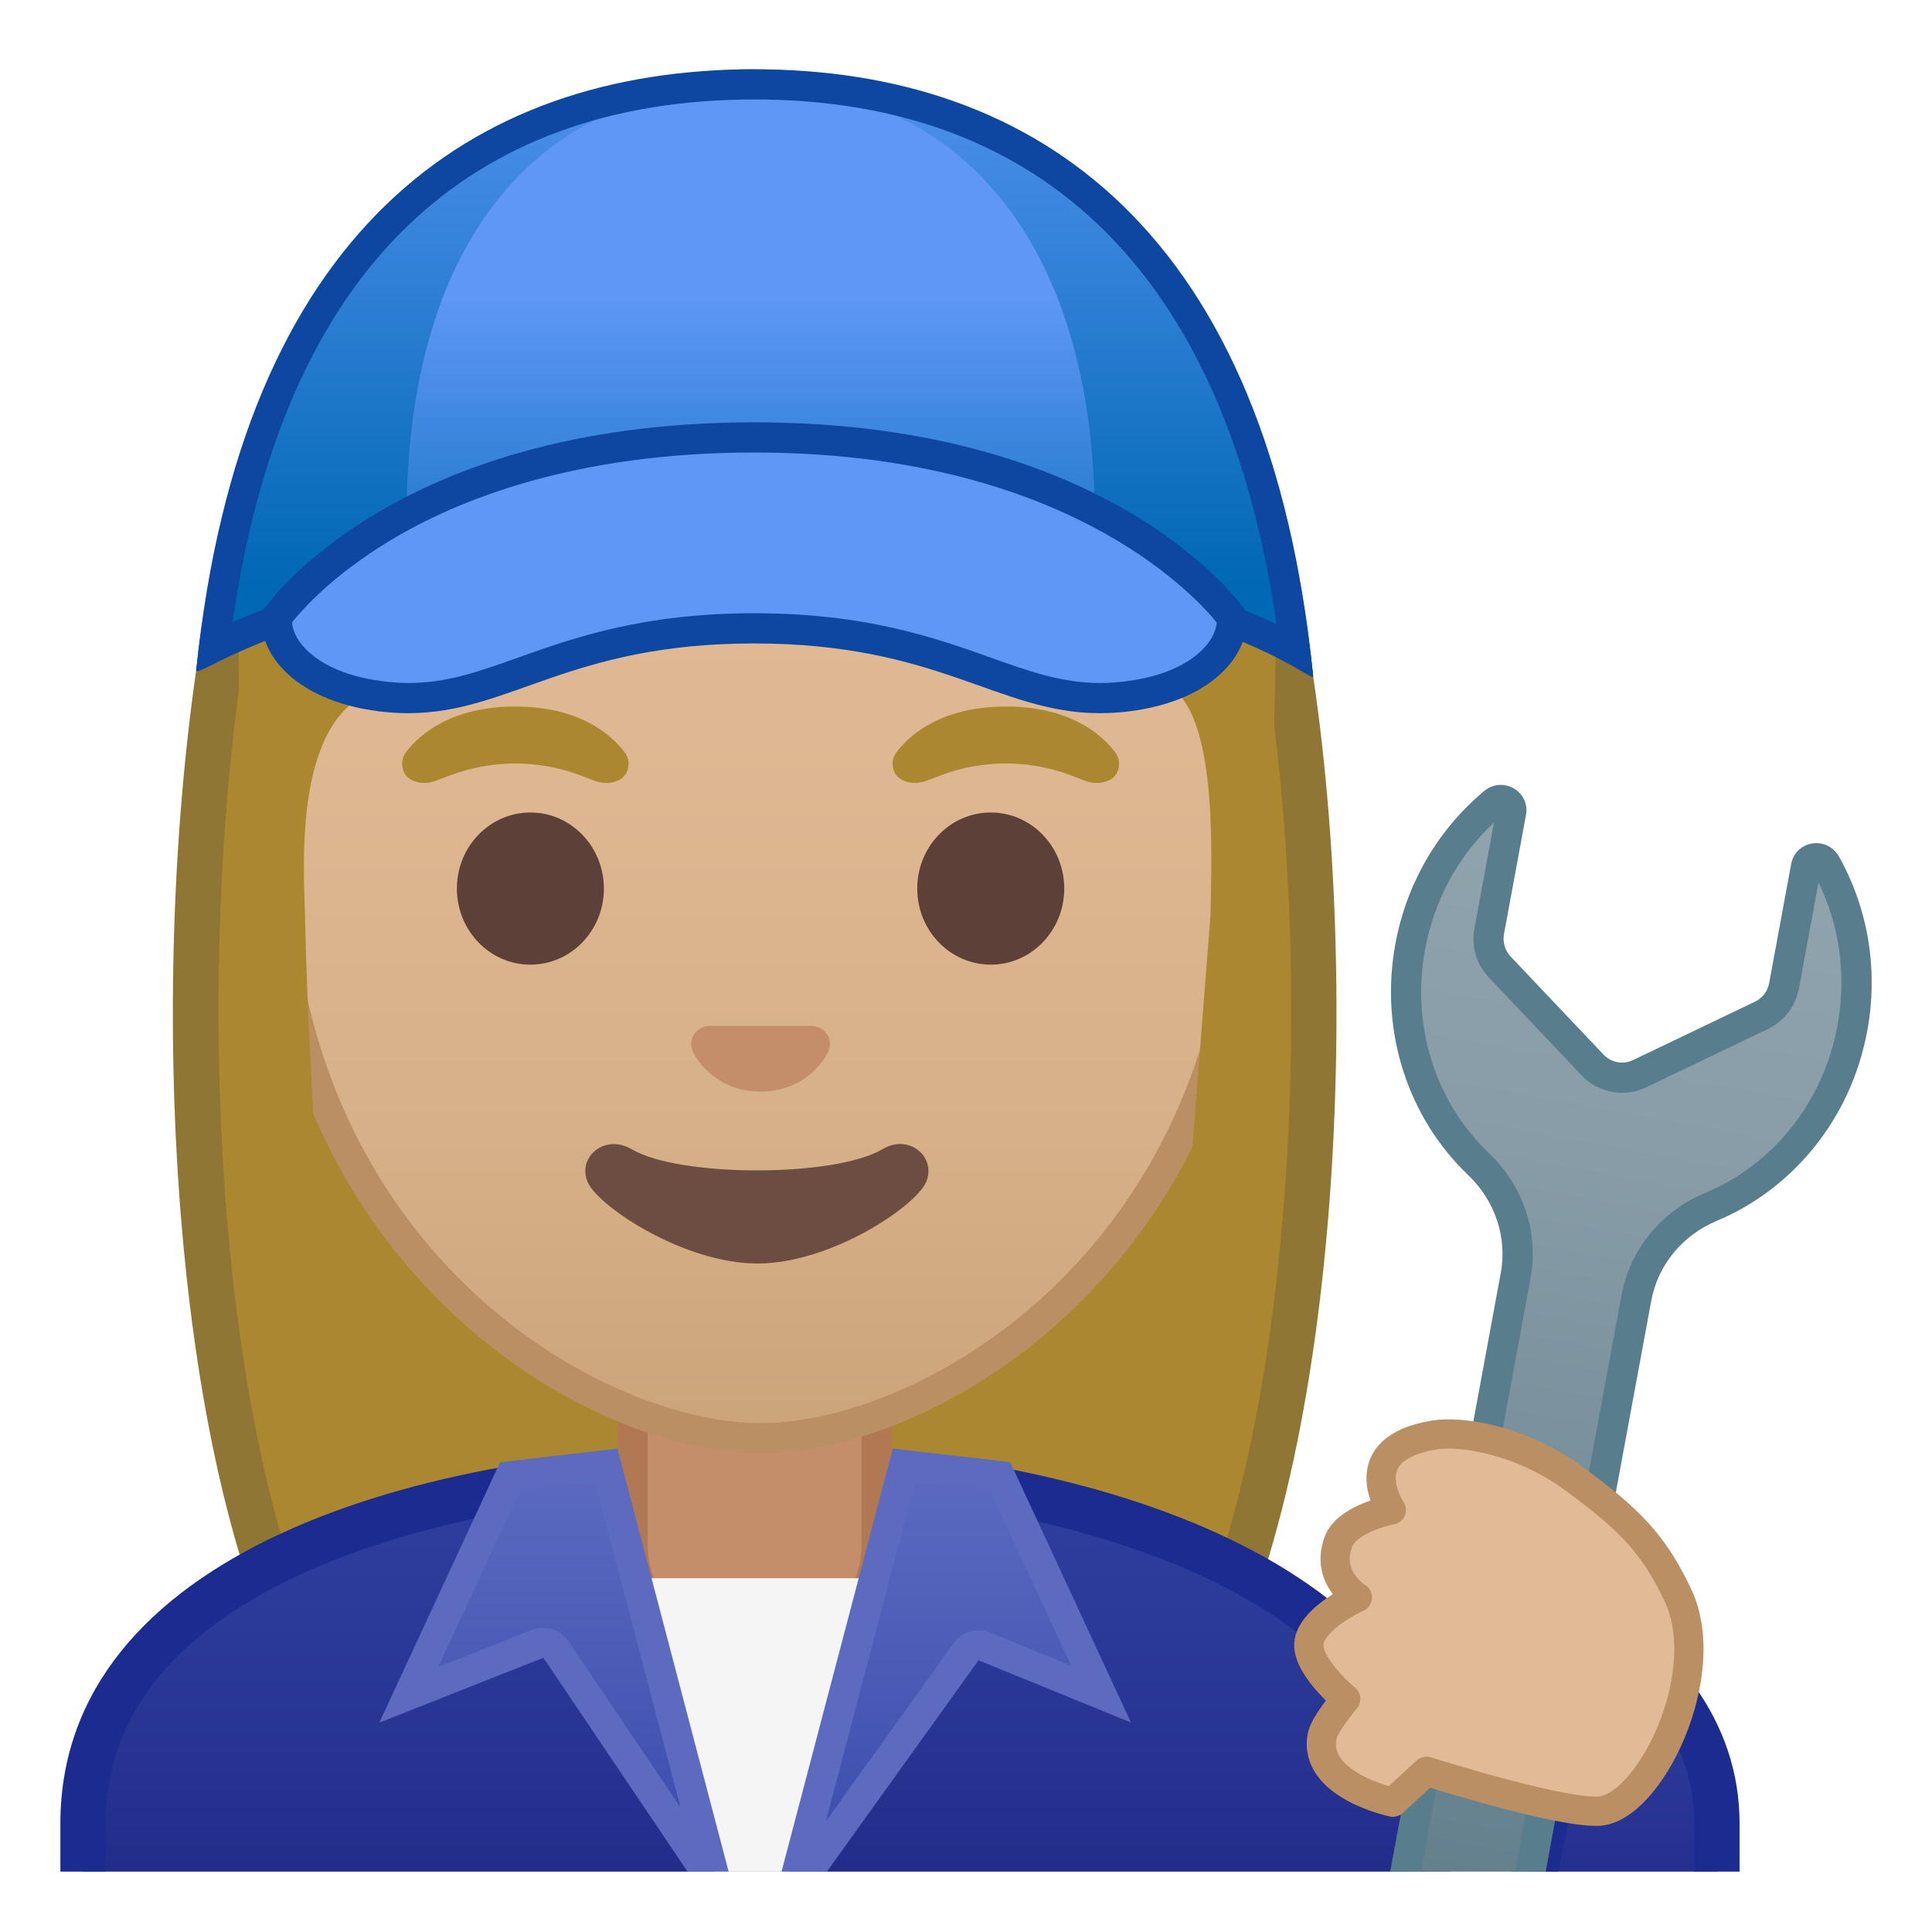 <svg viewBox="0 0 128 128" xmlns="http://www.w3.org/2000/svg" xmlns:xlink="http://www.w3.org/1999/xlink">
  <g id="Layer_2_copy">
    <g>
      <defs>
        <rect id="SVGID_1_" height="120" width="120" x="4" y="4"/>
      </defs>
      <clipPath id="SVGID_2_">
        <use overflow="visible" xlink:href="#SVGID_1_"/>
      </clipPath>
      <g clip-path="url(#SVGID_2_)">
        <radialGradient id="SVGID_3_" cx="83.461" cy="-130.392" gradientTransform="matrix(0.826 0 0 0.826 -18.74 101.287)" gradientUnits="userSpaceOnUse" r="57.168">
          <stop offset="0" style="stop-color:#BFA055"/>
          <stop offset="1" style="stop-color:#AB872F"/>
        </radialGradient>
        <path d="M33.02,119.76c0,0-6.8-0.35-10.21-5.09c-7.55-10.48-12.73-39.56-8.33-70.07 c0.06-0.34,8.27-37.8,34.91-37.8c13.4,0,23.47,6.04,29.94,17.95c4.67,8.59,5.89,17.54,6.16,20.08l0.02,0.2 c3.44,23.15,1.24,56.36-8.33,69.65c-3.33,4.62-9.8,5.06-10.25,5.09L50,119.73L33.02,119.76z" fill="url(#SVGID_3_)"/>
        <path d="M49.39,8.3c12.8,0,22.44,5.77,28.63,17.16c4.54,8.35,5.73,17.05,5.98,19.52 c0.01,0.14,0.03,0.23,0.03,0.26c1.75,11.75,2,25.71,0.68,38.32c-1.42,13.63-4.53,24.36-8.75,30.23 c-2.84,3.94-8.55,4.43-9.08,4.46l-16.9-0.03l-16.88,0.03c-0.58-0.04-6.25-0.54-9.08-4.46c-9.26-12.85-11.39-45.75-8.07-68.9 c0.14-0.62,2.32-10.03,7.69-19.14C30.47,14.17,39.13,8.3,49.39,8.3 M49.39,5.3C21.67,5.3,13.09,43.79,13,44.39 c-3.5,24.28-1.24,57.51,8.59,71.16c3.9,5.41,11.43,5.71,11.43,5.71L50,121.23l16.97,0.03c0,0,7.53-0.3,11.43-5.71 C88.23,101.9,90.5,68.33,87,44.8C86.91,44.21,83.83,5.3,49.39,5.3L49.39,5.3z" fill="#8F7635"/>
      </g>
      <g id="XMLID_13_" clip-path="url(#SVGID_2_)">
        <path d="M49.17,109.53c-4,0-7.26-3.22-7.26-7.17v-8.98h16.16v8.98c0,3.95-3.25,7.17-7.26,7.17H49.17z" fill="#E59600"/>
        <path d="M57.08,94.37v7.98c0,3.4-2.81,6.17-6.26,6.17h-1.65c-3.45,0-6.26-2.77-6.26-6.17v-7.98H50H57.08 M59.08,92.37H50h-9.08v9.98c0,4.51,3.7,8.17,8.26,8.17h1.65c4.56,0,8.26-3.66,8.26-8.17V92.37L59.08,92.37z" fill="#D18100"/>
      </g>
      <g clip-path="url(#SVGID_2_)">
        <g>
          <defs>
            <rect id="SVGID_4_" height="120" width="120" x="4" y="4"/>
          </defs>
          <clipPath id="SVGID_5_">
            <use overflow="visible" xlink:href="#SVGID_4_"/>
          </clipPath>
          <g id="XMLID_11_" clip-path="url(#SVGID_5_)">
            <linearGradient id="SVGID_6_" gradientUnits="userSpaceOnUse" x1="50" x2="50" y1="97.258" y2="136.074">
              <stop offset="3.247793e-03" style="stop-color:#303F9F"/>
              <stop offset="0.472" style="stop-color:#273492"/>
              <stop offset="1" style="stop-color:#1A237E"/>
            </linearGradient>
            <path d="M5.5,136.07v-15.26c0-7.61,4.6-13.6,13.68-17.83c7.92-3.68,18.86-5.72,30.82-5.73h0.12 c22.05,0,44.38,8.09,44.38,23.56v15.26H5.5z" fill="url(#SVGID_6_)"/>
            <path d="M50.12,98.76c11.32,0,22.3,2.17,30.13,5.95c5.82,2.81,12.75,7.88,12.75,16.11v13.76H7v-13.76 c0-6.97,4.31-12.51,12.81-16.46c7.72-3.59,18.44-5.58,30.19-5.59L50.12,98.76 M50.12,95.76c-0.04,0-0.08,0-0.12,0 c-22.55,0.03-46,7.28-46,25.06v16.76h92v-16.76C96,104.06,72.77,95.76,50.12,95.76L50.12,95.76z" fill="#1B2B8F"/>
          </g>
          <g id="XMLID_9_" clip-path="url(#SVGID_5_)">
            <path d="M49.17,109.53c-4,0-7.26-3.22-7.26-7.17v-8.98h16.16v8.98c0,3.95-3.25,7.17-7.26,7.17H49.17z" fill="#C48E6A"/>
            <path d="M57.08,94.37v7.98c0,3.4-2.81,6.17-6.26,6.17h-1.65c-3.45,0-6.26-2.77-6.26-6.17v-7.98H50H57.08 M59.08,92.37H50h-9.08v9.98c0,4.51,3.7,8.17,8.26,8.17h1.65c4.56,0,8.26-3.66,8.26-8.17V92.37L59.08,92.37z" fill="#B07853"/>
          </g>
          <g clip-path="url(#SVGID_5_)">
            <polygon fill="#F5F5F5" points="39.44,104.56 59.33,104.56 50.01,130.61 "/>
            <g>
              <linearGradient id="SVGID_7_" gradientUnits="userSpaceOnUse" x1="37.317" x2="37.317" y1="97.061" y2="125.167">
                <stop offset="0" style="stop-color:#5C6BC0"/>
                <stop offset="1" style="stop-color:#3949AB"/>
              </linearGradient>
              <path d="M36.83,109.27c-0.19-0.28-0.5-0.44-0.83-0.44c-0.12,0-0.25,0.02-0.37,0.07l-8.55,3.37 L33.8,97.8l6.36-0.74l7.39,28.11L36.83,109.27z" fill="url(#SVGID_7_)"/>
              <path d="M39.41,98.16l5.67,21.57l-7.43-11.01c-0.38-0.56-1.01-0.88-1.66-0.88c-0.25,0-0.49,0.05-0.73,0.14 l-6.22,2.46l5.42-11.7L39.41,98.16 M40.91,95.97l-7.78,0.91l-8,17.25L36,109.83l14.01,20.78L40.91,95.97L40.91,95.97z" fill="#5C6BC0"/>
            </g>
            <g>
              <linearGradient id="SVGID_8_" gradientTransform="matrix(-1 0 0 1 -883.341 0)" gradientUnits="userSpaceOnUse" x1="-946.009" x2="-946.009" y1="97.061" y2="125.63">
                <stop offset="0" style="stop-color:#5C6BC0"/>
                <stop offset="1" style="stop-color:#3949AB"/>
              </linearGradient>
              <path d="M59.89,97.06l6.36,0.74l6.69,14.43l-7.74-3.16c-0.12-0.05-0.25-0.07-0.38-0.07 c-0.31,0-0.62,0.15-0.81,0.42l-11.64,16.21L59.89,97.06z" fill="url(#SVGID_8_)"/>
              <path d="M60.64,98.16l4.94,0.58l5.39,11.62l-5.38-2.2c-0.25-0.1-0.5-0.15-0.76-0.15 c-0.63,0-1.24,0.3-1.63,0.83l-8.48,11.82L60.64,98.16 M59.15,95.97l-9.11,34.64L64.83,110l10.1,4.12l-8-17.25L59.15,95.97 L59.15,95.97z" fill="#5C6BC0"/>
            </g>
          </g>
          <g id="XMLID_7_" clip-path="url(#SVGID_5_)">
            <linearGradient id="SVGID_9_" gradientUnits="userSpaceOnUse" x1="106.464" x2="106.464" y1="107.073" y2="136.06">
              <stop offset="3.247793e-03" style="stop-color:#303F9F"/>
              <stop offset="0.472" style="stop-color:#273492"/>
              <stop offset="1" style="stop-color:#1A237E"/>
            </linearGradient>
            <path d="M99.18,136.06l6.05-28.99c5.65,3.84,8.52,8.45,8.52,13.73v15.26H99.18z" fill="url(#SVGID_9_)"/>
            <path d="M106.22,109.67c4,3.24,6.03,6.98,6.03,11.13v13.76h-11.23L106.22,109.67 M104.21,104.65l-6.88,32.91 h17.92V120.8C115.25,114.05,110.98,108.66,104.21,104.65L104.21,104.65z" fill="#1B2B8F"/>
          </g>
          <g clip-path="url(#SVGID_5_)">
            <defs>
              <path id="XMLID_1_" d="M-2,120.8v16.76h104V120.8c0-16.79-26.35-25.09-52-25.06C24.51,95.77-2,103.02-2,120.8z"/>
            </defs>
            <clipPath id="XMLID_3_">
              <use overflow="visible" xlink:href="#XMLID_1_"/>
            </clipPath>
          </g>
          <g clip-path="url(#SVGID_5_)">
            <g>
              <linearGradient id="SVGID_10_" gradientTransform="matrix(0.996 0.09 -0.09 0.996 5.485 50.977)" gradientUnits="userSpaceOnUse" x1="104.396" x2="97.727" y1="-5.259" y2="69.835">
                <stop offset="0" style="stop-color:#90A4AE"/>
                <stop offset="0.267" style="stop-color:#889DA8"/>
                <stop offset="0.584" style="stop-color:#78909C"/>
                <stop offset="1" style="stop-color:#607D8B"/>
              </linearGradient>
              <path d="M96.56,131.79c-0.38,0-0.77-0.06-1.14-0.17c-1.97-0.58-3.21-2.72-2.81-4.88l7.8-42.23 c0.5-2.69-0.42-5.46-2.45-7.39c-3.83-3.64-5.52-9.04-4.53-14.42c0.7-3.76,2.66-7.15,5.54-9.53c0.14-0.12,0.29-0.17,0.45-0.17 c0.21,0,0.42,0.1,0.56,0.26c0.13,0.15,0.17,0.34,0.13,0.56l-1.46,7.9c-0.16,0.85,0.1,1.72,0.7,2.34l6.16,6.5 c0.51,0.53,1.22,0.84,1.95,0.84c0.4,0,0.8-0.09,1.16-0.26l8.08-3.87c0.77-0.37,1.33-1.1,1.48-1.94l1.46-7.9 c0.08-0.42,0.42-0.56,0.68-0.56c0.15,0,0.44,0.05,0.62,0.37c1.83,3.26,2.46,7.12,1.77,10.88c-1,5.39-4.5,9.82-9.38,11.85 c-2.59,1.08-4.43,3.33-4.93,6.03l-7.85,42.46C100.2,130.39,98.52,131.79,96.56,131.79 C96.56,131.79,96.56,131.79,96.56,131.79z" fill="url(#SVGID_10_)"/>
              <path d="M98.98,54.5l-1.3,7.04c-0.21,1.16,0.14,2.36,0.95,3.21l6.16,6.5c0.69,0.73,1.67,1.15,2.68,1.15 c0.55,0,1.1-0.13,1.59-0.36l8.08-3.87c1.06-0.51,1.82-1.5,2.04-2.66l1.3-7.04c1.41,2.89,1.86,6.22,1.26,9.46 c-0.93,5.05-4.22,9.21-8.78,11.11c-2.9,1.21-4.97,3.74-5.53,6.77l-7.85,42.46c-0.27,1.45-1.54,2.51-3.02,2.51 c-0.29,0-0.58-0.04-0.86-0.12c-1.49-0.43-2.41-2.07-2.1-3.73l7.8-42.23c0.56-3.03-0.47-6.13-2.75-8.3 c-3.58-3.41-5.17-8.46-4.23-13.52C95.02,59.64,96.62,56.69,98.98,54.5 M99.43,52c-0.37,0-0.75,0.12-1.09,0.4 c-2.95,2.45-5.12,5.97-5.89,10.12c-1.09,5.9,0.91,11.61,4.82,15.33c1.76,1.68,2.6,4.1,2.16,6.49l-7.8,42.23 c-0.48,2.6,0.98,5.28,3.51,6.02c0.48,0.14,0.96,0.2,1.42,0.2c2.39,0,4.54-1.71,4.99-4.15l7.85-42.46 c0.44-2.39,2.09-4.35,4.33-5.29c4.98-2.08,8.89-6.69,9.98-12.59c0.77-4.15,0-8.22-1.88-11.56c-0.34-0.6-0.92-0.88-1.49-0.88 c-0.76,0-1.5,0.49-1.67,1.38l-1.46,7.9c-0.1,0.53-0.45,0.99-0.93,1.22l-8.08,3.87c-0.23,0.11-0.48,0.17-0.73,0.17 c-0.45,0-0.9-0.18-1.23-0.53l-6.16-6.5c-0.37-0.39-0.53-0.94-0.44-1.47l1.46-7.9C101.31,52.86,100.41,52,99.43,52L99.43,52z" fill="#587D8C"/>
            </g>
          </g>
          <path clip-path="url(#SVGID_5_)" d=" M94.51,117.35l-2.23,2.05c0,0-5.34-1.12-4.68-4.4c0.16-0.78,1.56-2.44,1.56-2.44s-2.85-2.35-2.4-3.94 c0.45-1.57,3.17-2.79,3.17-2.79s-2.11-1.26-1.28-3.63c0.57-1.62,3.53-2.16,3.53-2.16s-2.76-4.05,2.85-4.97 c1.77-0.29,5.74,0.3,9.3,2.93s5.19,4.21,6.83,7.67c2.5,5.25-1.92,14.25-5.31,14.33C103.02,120.06,94.51,117.35,94.51,117.35z" fill="#E0BB95" stroke="#BA8F63" stroke-linecap="round" stroke-linejoin="round" stroke-miterlimit="10" stroke-width="1.937"/>
        </g>
      </g>
      <g clip-path="url(#SVGID_2_)">
        <g>
          <g>
            <g>
              <linearGradient id="SVGID_11_" gradientUnits="userSpaceOnUse" x1="50.39" x2="50.39" y1="95.27" y2="17.04">
                <stop offset="0" style="stop-color:#CCA47A"/>
                <stop offset="0.257" style="stop-color:#D6B088"/>
                <stop offset="0.589" style="stop-color:#DEB892"/>
                <stop offset="1" style="stop-color:#E0BB95"/>
              </linearGradient>
              <path d="M50.39,95.27c-2.3,0-4.91-0.5-7.56-1.43C31.49,89.83,18.26,77.5,18.26,55.95 c0-28.72,17.31-38.91,32.13-38.91c14.82,0,32.13,10.19,32.13,38.91c0,21.58-13.26,33.9-24.61,37.9 C55.28,94.78,52.68,95.27,50.39,95.27z" fill="url(#SVGID_11_)"/>
              <path d="M50.39,18.04L50.39,18.04c8.41,0,16.06,3.25,21.55,9.15c6.27,6.73,9.58,16.68,9.58,28.77 c0,21.06-12.9,33.07-23.94,36.96c-2.53,0.89-5.01,1.36-7.19,1.36c-2.19,0-4.69-0.48-7.23-1.38 c-11.03-3.9-23.9-15.92-23.9-36.94c0-12.09,3.31-22.03,9.58-28.77C34.33,21.29,41.98,18.04,50.39,18.04 M50.39,16.04 L50.39,16.04L50.39,16.04c-17.2,0-33.13,12.79-33.13,39.91c0,21.79,13.49,34.67,25.23,38.83c2.8,0.99,5.5,1.49,7.9,1.49 c2.38,0,5.07-0.49,7.85-1.47C70,90.66,83.52,77.77,83.52,55.95C83.52,28.83,67.59,16.04,50.39,16.04L50.39,16.04z" fill="#BA8F63"/>
            </g>
            <g>
              <path d="M54.2,68.05c-0.1-0.04-0.21-0.07-0.32-0.08H46.9c-0.11,0.01-0.21,0.04-0.32,0.08 c-0.63,0.26-0.98,0.91-0.68,1.61c0.3,0.7,1.69,2.66,4.49,2.66c2.8,0,4.19-1.96,4.49-2.66 C55.18,68.97,54.84,68.31,54.2,68.05z" fill="#C48E6A"/>
              <g>
                <ellipse cx="35.14" cy="58.87" fill="#5D4037" rx="4.87" ry="5.04"/>
                <ellipse cx="65.64" cy="58.87" fill="#5D4037" rx="4.87" ry="5.04"/>
                <path d="M41.37,49.82c-0.93-1.23-3.07-3.01-7.23-3.01s-6.31,1.79-7.23,3.01c-0.41,0.54-0.31,1.17-0.02,1.55 c0.26,0.35,1.04,0.68,1.9,0.39c0.86-0.29,2.54-1.16,5.35-1.18c2.81,0.02,4.49,0.89,5.35,1.18c0.86,0.29,1.64-0.03,1.9-0.39 C41.68,50.99,41.78,50.36,41.37,49.82z" fill="#AB872F"/>
                <path d="M73.87,49.82c-0.93-1.23-3.07-3.01-7.23-3.01s-6.31,1.79-7.23,3.01c-0.41,0.54-0.31,1.17-0.02,1.55 c0.26,0.35,1.04,0.68,1.9,0.39c0.86-0.29,2.54-1.16,5.35-1.18c2.81,0.02,4.49,0.89,5.35,1.18c0.86,0.29,1.64-0.03,1.9-0.39 C74.18,50.99,74.28,50.36,73.87,49.82z" fill="#AB872F"/>
              </g>
              <path d="M58.46,76.14c-3.15,1.87-13.46,1.87-16.61,0c-1.81-1.07-3.65,0.57-2.9,2.21 c0.74,1.61,6.37,5.36,11.23,5.36s10.42-3.75,11.16-5.36C62.09,76.71,60.26,75.06,58.46,76.14z" fill="#6D4C41"/>
            </g>
          </g>
          <g>
            <defs>
              <path id="SVGID_12_" d="M16.37,88.85L15.75,39c0-16.95,14.66-31.83,31.61-31.83h4.93c16.95,0,32.33,14.51,32.33,31.46 l-1.07,49.96L16.37,88.85z"/>
            </defs>
            <clipPath id="SVGID_13_">
              <use overflow="visible" xlink:href="#SVGID_12_"/>
            </clipPath>
            <g clip-path="url(#SVGID_13_)">
              <radialGradient id="SVGID_14_" cx="103.123" cy="-123.134" gradientTransform="matrix(0.796 0 0 0.796 -32.13 97.597)" gradientUnits="userSpaceOnUse" r="48.206">
                <stop offset="0" style="stop-color:#BFA055"/>
                <stop offset="1" style="stop-color:#AB872F"/>
              </radialGradient>
              <path d="M87.85,42.65c0,0,1.02-35.57-37.81-35.57S12.07,42.65,12.07,42.65s0.33,45.48,3.2,51.39 s7.2,5.71,7.2,5.71s-2.03-26.54-2.26-39.04c-0.06-2.92-0.94-13.73,5.16-15.09c22.36-5.02,35.01-16.89,35.01-16.89 c3.29,7.19,13.58,14.19,17.27,16.86c3.03,2.19,2.61,11.2,2.55,15.03l-3.05,39.06c0,0,4.68,0.37,7.65-5.64 C87.76,88.02,87.85,42.65,87.85,42.65z" fill="url(#SVGID_14_)"/>
            </g>
          </g>
        </g>
        <g>
          <linearGradient id="SVGID_15_" gradientUnits="userSpaceOnUse" x1="50" x2="50" y1="38.879" y2="-1.338">
            <stop offset="0" style="stop-color:#0068B5"/>
            <stop offset="0.807" style="stop-color:#4C8EEA"/>
            <stop offset="1" style="stop-color:#5E97F6"/>
          </linearGradient>
          <path d="M49.73,4.59C67.67,4.59,84.14,16.25,87,44.8c0,0-9.75-8.02-36.77-8.02 c-29.25,0-37.33,8.53-37.23,7.6c3.12-28.52,19.59-39.8,37.23-39.8H49.73z" fill="url(#SVGID_15_)"/>
          <linearGradient id="SVGID_16_" gradientUnits="userSpaceOnUse" x1="49.731" x2="49.731" y1="45.463" y2="19.707">
            <stop offset="0" style="stop-color:#0068B5"/>
            <stop offset="1" style="stop-color:#5E97F6"/>
          </linearGradient>
          <path d="M26.93,34.45c0-18.74,8.97-28.81,22.8-28.81s22.8,10.47,22.8,28.81 c0,14.9-10.77,3.17-22.8,3.17S26.93,49.36,26.93,34.45z" fill="url(#SVGID_16_)"/>
          <g>
            <g opacity="0.5">
              <path d="M50.23,4.59h-0.5c0.08,0,0.16,0,0.25,0C50.06,4.59,50.14,4.59,50.23,4.59L50.23,4.59z" fill="#072D83"/>
            </g>
            <path d="M49.98,6.59c19.41,0,31.31,12,34.59,34.76c-8.12-3.8-19.65-5.73-34.34-5.73 c-14.45,0-26.15,1.88-34.82,5.59c1.67-11.59,5.55-20.4,11.56-26.21C32.74,9.42,40.48,6.59,49.98,6.59 M49.98,4.59 C31.22,4.59,16,15.25,13,44.39c-0.01,0.05,0.02,0.08,0.07,0.08c0.85,0,9.79-6.85,37.16-6.85c27.8,0,36.14,7.23,36.74,7.23 c0.03,0,0.04-0.01,0.03-0.04C84.08,15.36,68.74,4.59,49.98,4.59L49.98,4.59z" fill="#0D47A1"/>
          </g>
          <path d="M50.09,28.48c-21.77,0-32.21,11.89-32.21,11.89c-0.02,1.97,2.2,5.52,7.25,6.33 c6.95,1.12,11.44-4.5,24.85-4.5c0.03,0,0.05,0,0.07,0v-0.03l0.04,0.03c0.03,0,0.05,0,0.07,0c13.41,0,17.89,5.61,24.85,4.5 c5.05-0.81,6.89-3.85,6.87-5.81C81.87,40.89,72.12,28.48,50.09,28.48z" fill="#5E97F6"/>
          <path d="M49.97,29.98c20.36,0,29.02,9.27,30.64,11.26c-0.03,0.42-0.22,0.89-0.54,1.33 c-0.57,0.77-2.04,2.14-5.5,2.57c-0.58,0.07-1.13,0.11-1.68,0.11c-2.52,0-4.61-0.74-7.25-1.68 c-3.68-1.31-8.26-2.94-15.66-2.94c-7.4,0-11.98,1.63-15.66,2.94c-2.64,0.94-4.73,1.68-7.25,1.68 c-0.55,0-1.11-0.04-1.68-0.11c-3.47-0.44-4.93-1.8-5.5-2.57c-0.33-0.44-0.51-0.91-0.54-1.34c0.7-0.88,2.74-3.16,6.5-5.42 C30.25,33.15,38.03,29.98,49.97,29.98 M49.97,27.98c-24.31,0-32.59,12.52-32.59,12.52c-0.45,2.46,1.83,5.88,7.74,6.63 c0.67,0.08,1.32,0.12,1.93,0.12c6.74,0,10.63-4.62,22.91-4.62c12.28,0,16.17,4.62,22.91,4.62c0.62,0,1.26-0.04,1.93-0.12 c5.92-0.74,8.19-4.17,7.74-6.63C82.56,40.5,74.17,27.98,49.97,27.98L49.97,27.98z" fill="#0D47A1"/>
        </g>
      </g>
    </g>
  </g>
</svg>
